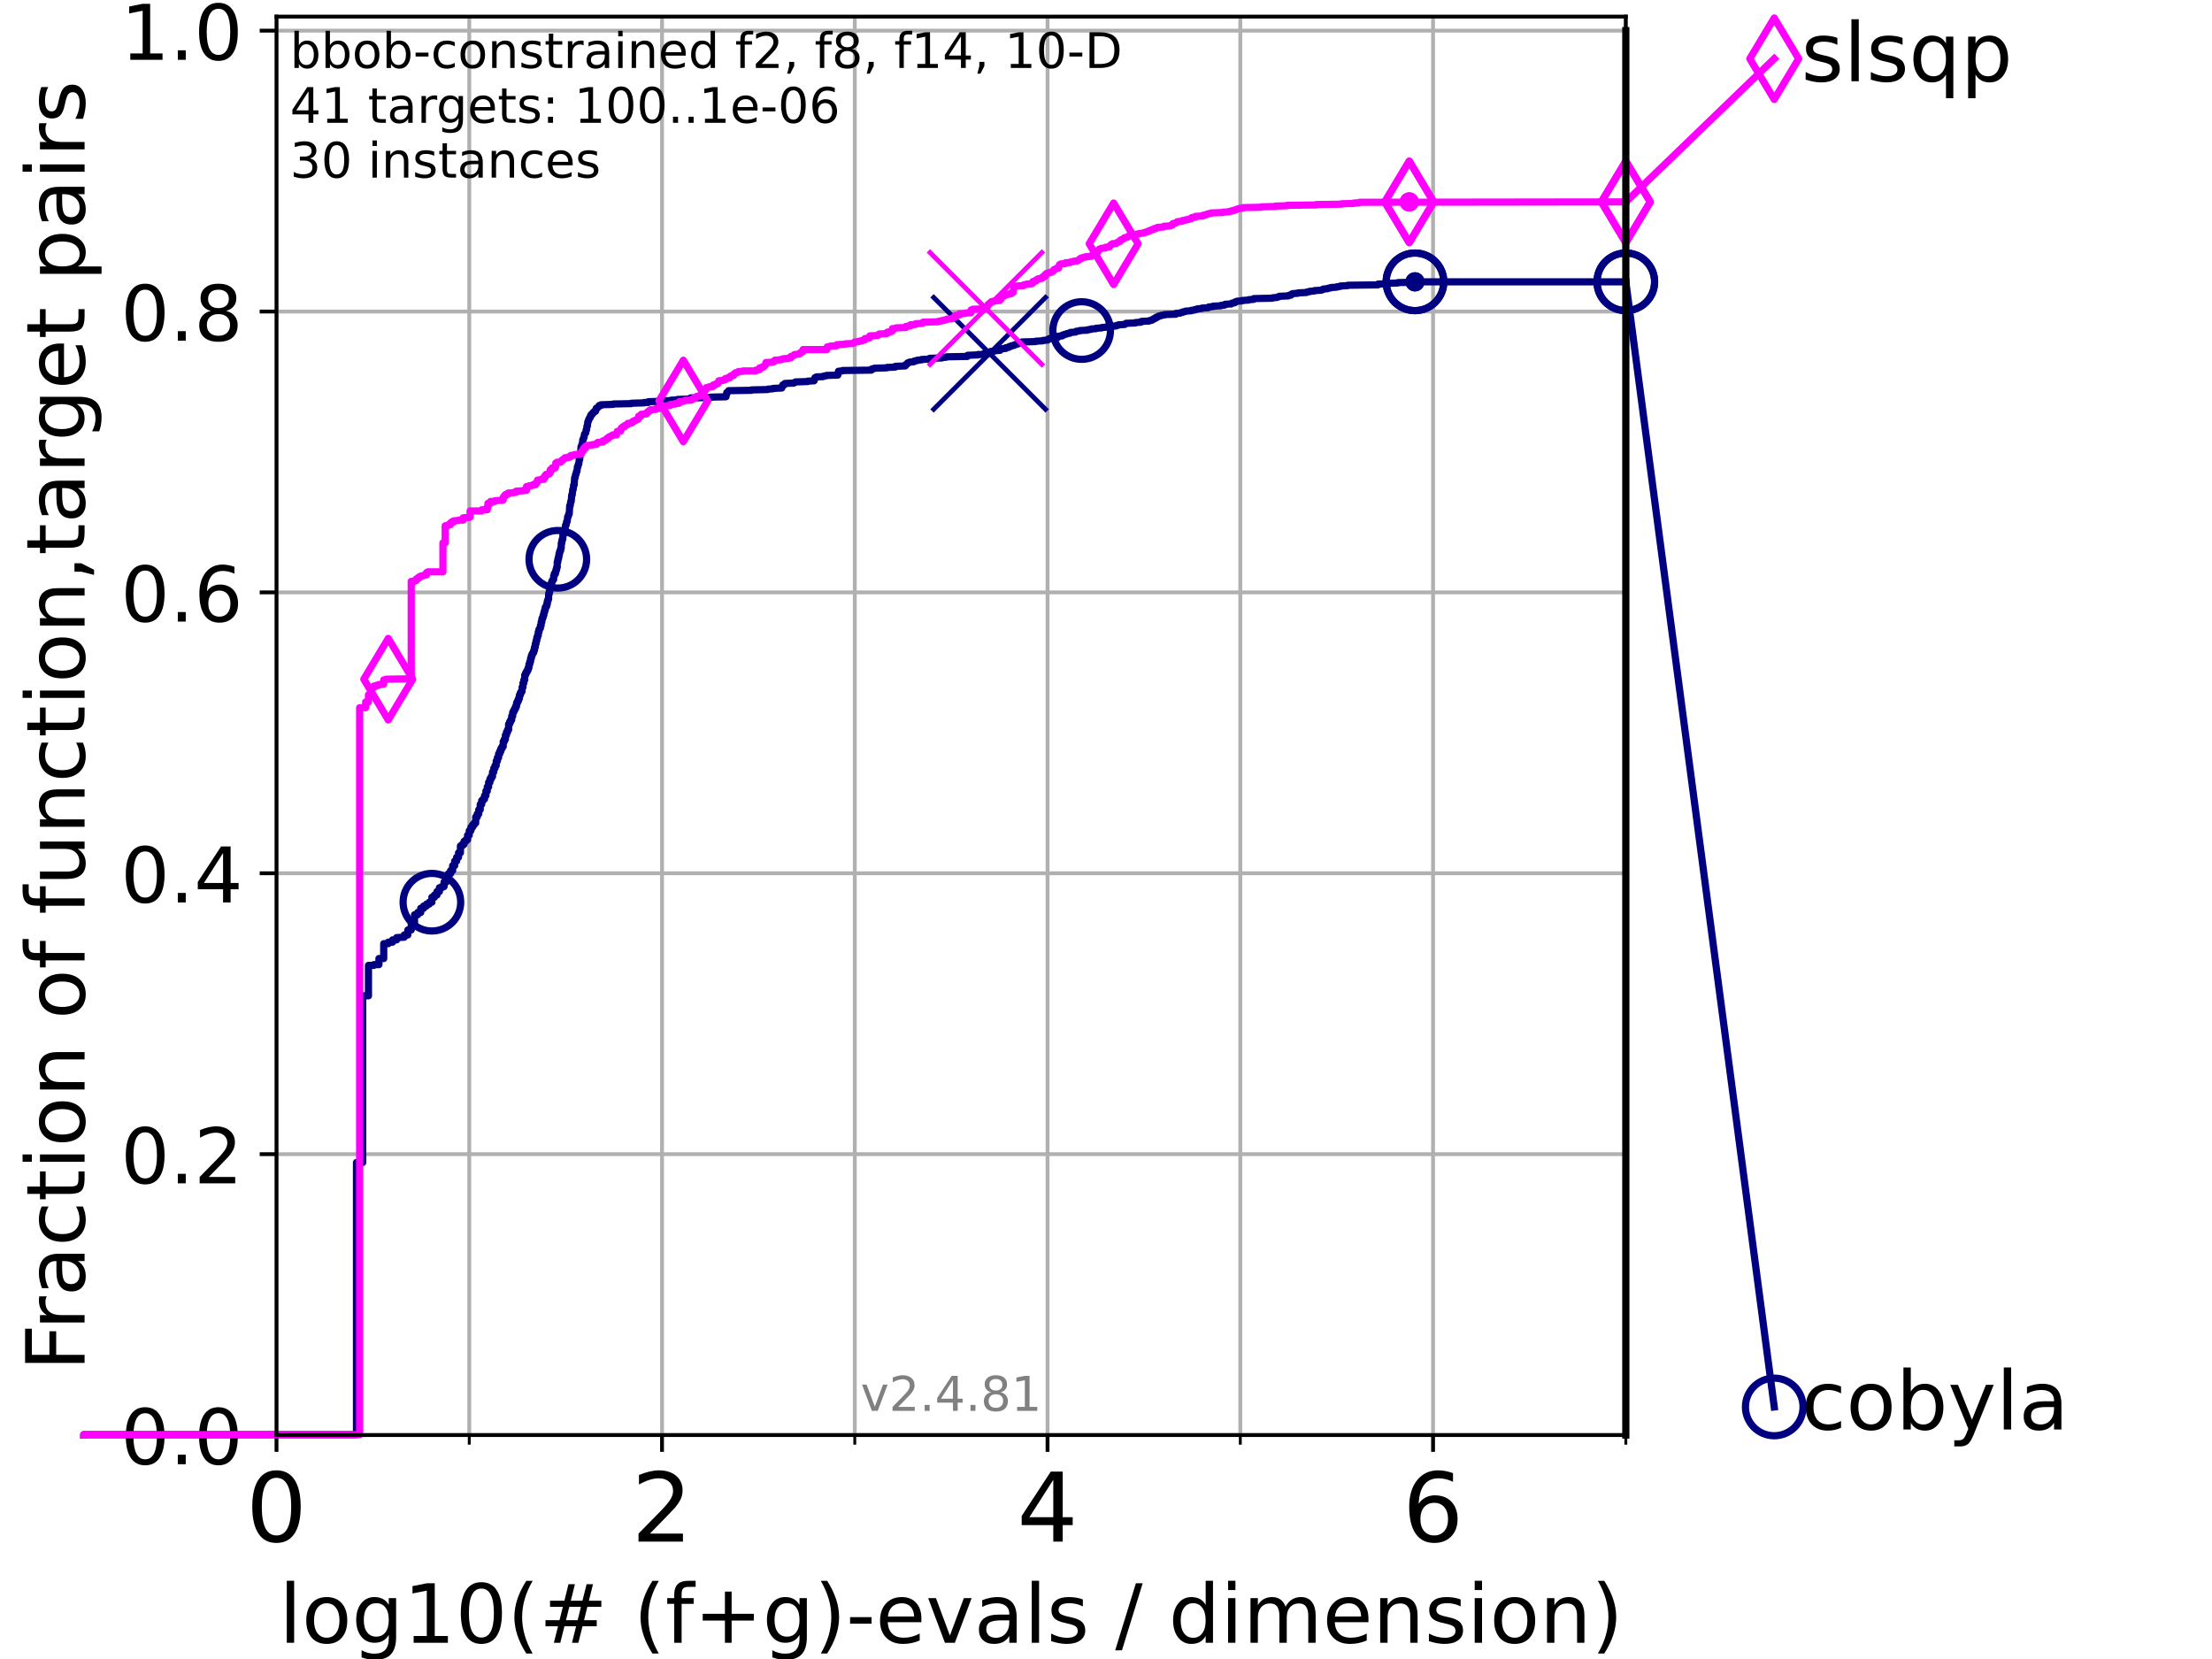 <?xml version="1.0" encoding="utf-8" standalone="no"?>
<!DOCTYPE svg PUBLIC "-//W3C//DTD SVG 1.1//EN"
  "http://www.w3.org/Graphics/SVG/1.1/DTD/svg11.dtd">
<!-- Created with matplotlib (https://matplotlib.org/) -->
<svg height="345.6pt" version="1.1" viewBox="0 0 460.8 345.6" width="460.8pt" xmlns="http://www.w3.org/2000/svg" xmlns:xlink="http://www.w3.org/1999/xlink">
 <defs>
  <style type="text/css">*{stroke-linecap:butt;stroke-linejoin:round;}</style>
 </defs>
 <g id="figure_1">
  <g id="patch_1">
   <path d="M 0 345.6 
L 460.8 345.6 
L 460.8 0 
L 0 0 
z
" style="fill:#ffffff;"/>
  </g>
  <g id="axes_1">
   <g id="patch_2">
    <path d="M 57.6 298.944 
L 338.688 298.944 
L 338.688 3.456 
L 57.6 3.456 
z
" style="fill:#ffffff;"/>
   </g>
   <g id="matplotlib.axis_1">
    <g id="xtick_1">
     <g id="line2d_1">
      <path clip-path="url(#p93ce6bd335)" d="M 57.6 298.944 
L 57.6 3.456 
" style="fill:none;stroke:#b0b0b0;stroke-linecap:square;stroke-width:0.8;"/>
     </g>
     <g id="line2d_2">
      <defs>
       <path d="M 0 0 
L 0 3.5 
" id="md018301e6c" style="stroke:#000000;stroke-width:0.8;"/>
      </defs>
      <g>
       <use style="stroke:#000000;stroke-width:0.8;" x="57.6" xlink:href="#md018301e6c" y="298.944"/>
      </g>
     </g>
     <g id="text_1">
      <!-- 0 -->
      <g transform="translate(51.237 321.141)scale(0.2 -0.2)">
       <defs>
        <path d="M 31.781 66.406 
Q 24.172 66.406 20.328 58.906 
Q 16.5 51.422 16.5 36.375 
Q 16.5 21.391 20.328 13.891 
Q 24.172 6.391 31.781 6.391 
Q 39.453 6.391 43.281 13.891 
Q 47.125 21.391 47.125 36.375 
Q 47.125 51.422 43.281 58.906 
Q 39.453 66.406 31.781 66.406 
z
M 31.781 74.219 
Q 44.047 74.219 50.516 64.516 
Q 56.984 54.828 56.984 36.375 
Q 56.984 17.969 50.516 8.266 
Q 44.047 -1.422 31.781 -1.422 
Q 19.531 -1.422 13.062 8.266 
Q 6.594 17.969 6.594 36.375 
Q 6.594 54.828 13.062 64.516 
Q 19.531 74.219 31.781 74.219 
z
" id="DejaVuSans-48"/>
       </defs>
       <use xlink:href="#DejaVuSans-48"/>
      </g>
     </g>
    </g>
    <g id="xtick_2">
     <g id="line2d_3">
      <path clip-path="url(#p93ce6bd335)" d="M 137.911 298.944 
L 137.911 3.456 
" style="fill:none;stroke:#b0b0b0;stroke-linecap:square;stroke-width:0.8;"/>
     </g>
     <g id="line2d_4">
      <g>
       <use style="stroke:#000000;stroke-width:0.8;" x="137.911" xlink:href="#md018301e6c" y="298.944"/>
      </g>
     </g>
     <g id="text_2">
      <!-- 2 -->
      <g transform="translate(131.548 321.141)scale(0.2 -0.2)">
       <defs>
        <path d="M 19.188 8.297 
L 53.609 8.297 
L 53.609 0 
L 7.328 0 
L 7.328 8.297 
Q 12.938 14.109 22.625 23.891 
Q 32.328 33.688 34.812 36.531 
Q 39.547 41.844 41.422 45.531 
Q 43.312 49.219 43.312 52.781 
Q 43.312 58.594 39.234 62.25 
Q 35.156 65.922 28.609 65.922 
Q 23.969 65.922 18.812 64.312 
Q 13.672 62.703 7.812 59.422 
L 7.812 69.391 
Q 13.766 71.781 18.938 73 
Q 24.125 74.219 28.422 74.219 
Q 39.75 74.219 46.484 68.547 
Q 53.219 62.891 53.219 53.422 
Q 53.219 48.922 51.531 44.891 
Q 49.859 40.875 45.406 35.406 
Q 44.188 33.984 37.641 27.219 
Q 31.109 20.453 19.188 8.297 
z
" id="DejaVuSans-50"/>
       </defs>
       <use xlink:href="#DejaVuSans-50"/>
      </g>
     </g>
    </g>
    <g id="xtick_3">
     <g id="line2d_5">
      <path clip-path="url(#p93ce6bd335)" d="M 218.222 298.944 
L 218.222 3.456 
" style="fill:none;stroke:#b0b0b0;stroke-linecap:square;stroke-width:0.8;"/>
     </g>
     <g id="line2d_6">
      <g>
       <use style="stroke:#000000;stroke-width:0.8;" x="218.222" xlink:href="#md018301e6c" y="298.944"/>
      </g>
     </g>
     <g id="text_3">
      <!-- 4 -->
      <g transform="translate(211.859 321.141)scale(0.2 -0.2)">
       <defs>
        <path d="M 37.797 64.312 
L 12.891 25.391 
L 37.797 25.391 
z
M 35.203 72.906 
L 47.609 72.906 
L 47.609 25.391 
L 58.016 25.391 
L 58.016 17.188 
L 47.609 17.188 
L 47.609 0 
L 37.797 0 
L 37.797 17.188 
L 4.891 17.188 
L 4.891 26.703 
z
" id="DejaVuSans-52"/>
       </defs>
       <use xlink:href="#DejaVuSans-52"/>
      </g>
     </g>
    </g>
    <g id="xtick_4">
     <g id="line2d_7">
      <path clip-path="url(#p93ce6bd335)" d="M 298.533 298.944 
L 298.533 3.456 
" style="fill:none;stroke:#b0b0b0;stroke-linecap:square;stroke-width:0.8;"/>
     </g>
     <g id="line2d_8">
      <g>
       <use style="stroke:#000000;stroke-width:0.8;" x="298.533" xlink:href="#md018301e6c" y="298.944"/>
      </g>
     </g>
     <g id="text_4">
      <!-- 6 -->
      <g transform="translate(292.17 321.141)scale(0.2 -0.2)">
       <defs>
        <path d="M 33.016 40.375 
Q 26.375 40.375 22.484 35.828 
Q 18.609 31.297 18.609 23.391 
Q 18.609 15.531 22.484 10.953 
Q 26.375 6.391 33.016 6.391 
Q 39.656 6.391 43.531 10.953 
Q 47.406 15.531 47.406 23.391 
Q 47.406 31.297 43.531 35.828 
Q 39.656 40.375 33.016 40.375 
z
M 52.594 71.297 
L 52.594 62.312 
Q 48.875 64.062 45.094 64.984 
Q 41.312 65.922 37.594 65.922 
Q 27.828 65.922 22.672 59.328 
Q 17.531 52.734 16.797 39.406 
Q 19.672 43.656 24.016 45.922 
Q 28.375 48.188 33.594 48.188 
Q 44.578 48.188 50.953 41.516 
Q 57.328 34.859 57.328 23.391 
Q 57.328 12.156 50.688 5.359 
Q 44.047 -1.422 33.016 -1.422 
Q 20.359 -1.422 13.672 8.266 
Q 6.984 17.969 6.984 36.375 
Q 6.984 53.656 15.188 63.938 
Q 23.391 74.219 37.203 74.219 
Q 40.922 74.219 44.703 73.484 
Q 48.484 72.75 52.594 71.297 
z
" id="DejaVuSans-54"/>
       </defs>
       <use xlink:href="#DejaVuSans-54"/>
      </g>
     </g>
    </g>
    <g id="xtick_5">
     <g id="line2d_9">
      <path clip-path="url(#p93ce6bd335)" d="M 97.755 298.944 
L 97.755 3.456 
" style="fill:none;stroke:#b0b0b0;stroke-linecap:square;stroke-width:0.8;"/>
     </g>
     <g id="line2d_10">
      <defs>
       <path d="M 0 0 
L 0 2 
" id="mbddefe499a" style="stroke:#000000;stroke-width:0.6;"/>
      </defs>
      <g>
       <use style="stroke:#000000;stroke-width:0.6;" x="97.755" xlink:href="#mbddefe499a" y="298.944"/>
      </g>
     </g>
    </g>
    <g id="xtick_6">
     <g id="line2d_11">
      <path clip-path="url(#p93ce6bd335)" d="M 178.066 298.944 
L 178.066 3.456 
" style="fill:none;stroke:#b0b0b0;stroke-linecap:square;stroke-width:0.8;"/>
     </g>
     <g id="line2d_12">
      <g>
       <use style="stroke:#000000;stroke-width:0.6;" x="178.066" xlink:href="#mbddefe499a" y="298.944"/>
      </g>
     </g>
    </g>
    <g id="xtick_7">
     <g id="line2d_13">
      <path clip-path="url(#p93ce6bd335)" d="M 258.377 298.944 
L 258.377 3.456 
" style="fill:none;stroke:#b0b0b0;stroke-linecap:square;stroke-width:0.8;"/>
     </g>
     <g id="line2d_14">
      <g>
       <use style="stroke:#000000;stroke-width:0.6;" x="258.377" xlink:href="#mbddefe499a" y="298.944"/>
      </g>
     </g>
    </g>
    <g id="xtick_8">
     <g id="line2d_15">
      <path clip-path="url(#p93ce6bd335)" d="M 338.688 298.944 
L 338.688 3.456 
" style="fill:none;stroke:#b0b0b0;stroke-linecap:square;stroke-width:0.8;"/>
     </g>
     <g id="line2d_16">
      <g>
       <use style="stroke:#000000;stroke-width:0.6;" x="338.688" xlink:href="#mbddefe499a" y="298.944"/>
      </g>
     </g>
    </g>
    <g id="text_5">
     <!-- log10(# (f+g)-evals / dimension) -->
     <g transform="translate(58.145 342.218)scale(0.17 -0.17)">
      <defs>
       <path d="M 9.422 75.984 
L 18.406 75.984 
L 18.406 0 
L 9.422 0 
z
" id="DejaVuSans-108"/>
       <path d="M 30.609 48.391 
Q 23.391 48.391 19.188 42.75 
Q 14.984 37.109 14.984 27.297 
Q 14.984 17.484 19.156 11.844 
Q 23.344 6.203 30.609 6.203 
Q 37.797 6.203 41.984 11.859 
Q 46.188 17.531 46.188 27.297 
Q 46.188 37.016 41.984 42.703 
Q 37.797 48.391 30.609 48.391 
z
M 30.609 56 
Q 42.328 56 49.016 48.375 
Q 55.719 40.766 55.719 27.297 
Q 55.719 13.875 49.016 6.219 
Q 42.328 -1.422 30.609 -1.422 
Q 18.844 -1.422 12.172 6.219 
Q 5.516 13.875 5.516 27.297 
Q 5.516 40.766 12.172 48.375 
Q 18.844 56 30.609 56 
z
" id="DejaVuSans-111"/>
       <path d="M 45.406 27.984 
Q 45.406 37.75 41.375 43.109 
Q 37.359 48.484 30.078 48.484 
Q 22.859 48.484 18.828 43.109 
Q 14.797 37.75 14.797 27.984 
Q 14.797 18.266 18.828 12.891 
Q 22.859 7.516 30.078 7.516 
Q 37.359 7.516 41.375 12.891 
Q 45.406 18.266 45.406 27.984 
z
M 54.391 6.781 
Q 54.391 -7.172 48.188 -13.984 
Q 42 -20.797 29.203 -20.797 
Q 24.469 -20.797 20.266 -20.094 
Q 16.062 -19.391 12.109 -17.922 
L 12.109 -9.188 
Q 16.062 -11.328 19.922 -12.344 
Q 23.781 -13.375 27.781 -13.375 
Q 36.625 -13.375 41.016 -8.766 
Q 45.406 -4.156 45.406 5.172 
L 45.406 9.625 
Q 42.625 4.781 38.281 2.391 
Q 33.938 0 27.875 0 
Q 17.828 0 11.672 7.656 
Q 5.516 15.328 5.516 27.984 
Q 5.516 40.672 11.672 48.328 
Q 17.828 56 27.875 56 
Q 33.938 56 38.281 53.609 
Q 42.625 51.219 45.406 46.391 
L 45.406 54.688 
L 54.391 54.688 
z
" id="DejaVuSans-103"/>
       <path d="M 12.406 8.297 
L 28.516 8.297 
L 28.516 63.922 
L 10.984 60.406 
L 10.984 69.391 
L 28.422 72.906 
L 38.281 72.906 
L 38.281 8.297 
L 54.391 8.297 
L 54.391 0 
L 12.406 0 
z
" id="DejaVuSans-49"/>
       <path d="M 31 75.875 
Q 24.469 64.656 21.281 53.656 
Q 18.109 42.672 18.109 31.391 
Q 18.109 20.125 21.312 9.062 
Q 24.516 -2 31 -13.188 
L 23.188 -13.188 
Q 15.875 -1.703 12.234 9.375 
Q 8.594 20.453 8.594 31.391 
Q 8.594 42.281 12.203 53.312 
Q 15.828 64.359 23.188 75.875 
z
" id="DejaVuSans-40"/>
       <path d="M 51.125 44 
L 36.922 44 
L 32.812 27.688 
L 47.125 27.688 
z
M 43.797 71.781 
L 38.719 51.516 
L 52.984 51.516 
L 58.109 71.781 
L 65.922 71.781 
L 60.891 51.516 
L 76.125 51.516 
L 76.125 44 
L 58.984 44 
L 54.984 27.688 
L 70.516 27.688 
L 70.516 20.219 
L 53.078 20.219 
L 48 0 
L 40.188 0 
L 45.219 20.219 
L 30.906 20.219 
L 25.875 0 
L 18.016 0 
L 23.094 20.219 
L 7.719 20.219 
L 7.719 27.688 
L 24.906 27.688 
L 29 44 
L 13.281 44 
L 13.281 51.516 
L 30.906 51.516 
L 35.891 71.781 
z
" id="DejaVuSans-35"/>
       <path id="DejaVuSans-32"/>
       <path d="M 37.109 75.984 
L 37.109 68.5 
L 28.516 68.5 
Q 23.688 68.5 21.797 66.547 
Q 19.922 64.594 19.922 59.516 
L 19.922 54.688 
L 34.719 54.688 
L 34.719 47.703 
L 19.922 47.703 
L 19.922 0 
L 10.891 0 
L 10.891 47.703 
L 2.297 47.703 
L 2.297 54.688 
L 10.891 54.688 
L 10.891 58.5 
Q 10.891 67.625 15.141 71.797 
Q 19.391 75.984 28.609 75.984 
z
" id="DejaVuSans-102"/>
       <path d="M 46 62.703 
L 46 35.5 
L 73.188 35.5 
L 73.188 27.203 
L 46 27.203 
L 46 0 
L 37.797 0 
L 37.797 27.203 
L 10.594 27.203 
L 10.594 35.5 
L 37.797 35.5 
L 37.797 62.703 
z
" id="DejaVuSans-43"/>
       <path d="M 8.016 75.875 
L 15.828 75.875 
Q 23.141 64.359 26.781 53.312 
Q 30.422 42.281 30.422 31.391 
Q 30.422 20.453 26.781 9.375 
Q 23.141 -1.703 15.828 -13.188 
L 8.016 -13.188 
Q 14.5 -2 17.703 9.062 
Q 20.906 20.125 20.906 31.391 
Q 20.906 42.672 17.703 53.656 
Q 14.5 64.656 8.016 75.875 
z
" id="DejaVuSans-41"/>
       <path d="M 4.891 31.391 
L 31.203 31.391 
L 31.203 23.391 
L 4.891 23.391 
z
" id="DejaVuSans-45"/>
       <path d="M 56.203 29.594 
L 56.203 25.203 
L 14.891 25.203 
Q 15.484 15.922 20.484 11.062 
Q 25.484 6.203 34.422 6.203 
Q 39.594 6.203 44.453 7.469 
Q 49.312 8.734 54.109 11.281 
L 54.109 2.781 
Q 49.266 0.734 44.188 -0.344 
Q 39.109 -1.422 33.891 -1.422 
Q 20.797 -1.422 13.156 6.188 
Q 5.516 13.812 5.516 26.812 
Q 5.516 40.234 12.766 48.109 
Q 20.016 56 32.328 56 
Q 43.359 56 49.781 48.891 
Q 56.203 41.797 56.203 29.594 
z
M 47.219 32.234 
Q 47.125 39.594 43.094 43.984 
Q 39.062 48.391 32.422 48.391 
Q 24.906 48.391 20.391 44.141 
Q 15.875 39.891 15.188 32.172 
z
" id="DejaVuSans-101"/>
       <path d="M 2.984 54.688 
L 12.5 54.688 
L 29.594 8.797 
L 46.688 54.688 
L 56.203 54.688 
L 35.688 0 
L 23.484 0 
z
" id="DejaVuSans-118"/>
       <path d="M 34.281 27.484 
Q 23.391 27.484 19.188 25 
Q 14.984 22.516 14.984 16.5 
Q 14.984 11.719 18.141 8.906 
Q 21.297 6.109 26.703 6.109 
Q 34.188 6.109 38.703 11.406 
Q 43.219 16.703 43.219 25.484 
L 43.219 27.484 
z
M 52.203 31.203 
L 52.203 0 
L 43.219 0 
L 43.219 8.297 
Q 40.141 3.328 35.547 0.953 
Q 30.953 -1.422 24.312 -1.422 
Q 15.922 -1.422 10.953 3.297 
Q 6 8.016 6 15.922 
Q 6 25.141 12.172 29.828 
Q 18.359 34.516 30.609 34.516 
L 43.219 34.516 
L 43.219 35.406 
Q 43.219 41.609 39.141 45 
Q 35.062 48.391 27.688 48.391 
Q 23 48.391 18.547 47.266 
Q 14.109 46.141 10.016 43.891 
L 10.016 52.203 
Q 14.938 54.109 19.578 55.047 
Q 24.219 56 28.609 56 
Q 40.484 56 46.344 49.844 
Q 52.203 43.703 52.203 31.203 
z
" id="DejaVuSans-97"/>
       <path d="M 44.281 53.078 
L 44.281 44.578 
Q 40.484 46.531 36.375 47.5 
Q 32.281 48.484 27.875 48.484 
Q 21.188 48.484 17.844 46.438 
Q 14.5 44.391 14.5 40.281 
Q 14.5 37.156 16.891 35.375 
Q 19.281 33.594 26.516 31.984 
L 29.594 31.297 
Q 39.156 29.25 43.188 25.516 
Q 47.219 21.781 47.219 15.094 
Q 47.219 7.469 41.188 3.016 
Q 35.156 -1.422 24.609 -1.422 
Q 20.219 -1.422 15.453 -0.562 
Q 10.688 0.297 5.422 2 
L 5.422 11.281 
Q 10.406 8.688 15.234 7.391 
Q 20.062 6.109 24.812 6.109 
Q 31.156 6.109 34.562 8.281 
Q 37.984 10.453 37.984 14.406 
Q 37.984 18.062 35.516 20.016 
Q 33.062 21.969 24.703 23.781 
L 21.578 24.516 
Q 13.234 26.266 9.516 29.906 
Q 5.812 33.547 5.812 39.891 
Q 5.812 47.609 11.281 51.797 
Q 16.75 56 26.812 56 
Q 31.781 56 36.172 55.266 
Q 40.578 54.547 44.281 53.078 
z
" id="DejaVuSans-115"/>
       <path d="M 25.391 72.906 
L 33.688 72.906 
L 8.297 -9.281 
L 0 -9.281 
z
" id="DejaVuSans-47"/>
       <path d="M 45.406 46.391 
L 45.406 75.984 
L 54.391 75.984 
L 54.391 0 
L 45.406 0 
L 45.406 8.203 
Q 42.578 3.328 38.25 0.953 
Q 33.938 -1.422 27.875 -1.422 
Q 17.969 -1.422 11.734 6.484 
Q 5.516 14.406 5.516 27.297 
Q 5.516 40.188 11.734 48.094 
Q 17.969 56 27.875 56 
Q 33.938 56 38.25 53.625 
Q 42.578 51.266 45.406 46.391 
z
M 14.797 27.297 
Q 14.797 17.391 18.875 11.75 
Q 22.953 6.109 30.078 6.109 
Q 37.203 6.109 41.297 11.75 
Q 45.406 17.391 45.406 27.297 
Q 45.406 37.203 41.297 42.844 
Q 37.203 48.484 30.078 48.484 
Q 22.953 48.484 18.875 42.844 
Q 14.797 37.203 14.797 27.297 
z
" id="DejaVuSans-100"/>
       <path d="M 9.422 54.688 
L 18.406 54.688 
L 18.406 0 
L 9.422 0 
z
M 9.422 75.984 
L 18.406 75.984 
L 18.406 64.594 
L 9.422 64.594 
z
" id="DejaVuSans-105"/>
       <path d="M 52 44.188 
Q 55.375 50.25 60.062 53.125 
Q 64.75 56 71.094 56 
Q 79.641 56 84.281 50.016 
Q 88.922 44.047 88.922 33.016 
L 88.922 0 
L 79.891 0 
L 79.891 32.719 
Q 79.891 40.578 77.094 44.375 
Q 74.312 48.188 68.609 48.188 
Q 61.625 48.188 57.562 43.547 
Q 53.516 38.922 53.516 30.906 
L 53.516 0 
L 44.484 0 
L 44.484 32.719 
Q 44.484 40.625 41.703 44.406 
Q 38.922 48.188 33.109 48.188 
Q 26.219 48.188 22.156 43.531 
Q 18.109 38.875 18.109 30.906 
L 18.109 0 
L 9.078 0 
L 9.078 54.688 
L 18.109 54.688 
L 18.109 46.188 
Q 21.188 51.219 25.484 53.609 
Q 29.781 56 35.688 56 
Q 41.656 56 45.828 52.969 
Q 50 49.953 52 44.188 
z
" id="DejaVuSans-109"/>
       <path d="M 54.891 33.016 
L 54.891 0 
L 45.906 0 
L 45.906 32.719 
Q 45.906 40.484 42.875 44.328 
Q 39.844 48.188 33.797 48.188 
Q 26.516 48.188 22.312 43.547 
Q 18.109 38.922 18.109 30.906 
L 18.109 0 
L 9.078 0 
L 9.078 54.688 
L 18.109 54.688 
L 18.109 46.188 
Q 21.344 51.125 25.703 53.562 
Q 30.078 56 35.797 56 
Q 45.219 56 50.047 50.172 
Q 54.891 44.344 54.891 33.016 
z
" id="DejaVuSans-110"/>
      </defs>
      <use xlink:href="#DejaVuSans-108"/>
      <use x="27.783" xlink:href="#DejaVuSans-111"/>
      <use x="88.965" xlink:href="#DejaVuSans-103"/>
      <use x="152.441" xlink:href="#DejaVuSans-49"/>
      <use x="216.064" xlink:href="#DejaVuSans-48"/>
      <use x="279.688" xlink:href="#DejaVuSans-40"/>
      <use x="318.701" xlink:href="#DejaVuSans-35"/>
      <use x="402.49" xlink:href="#DejaVuSans-32"/>
      <use x="434.277" xlink:href="#DejaVuSans-40"/>
      <use x="473.291" xlink:href="#DejaVuSans-102"/>
      <use x="508.496" xlink:href="#DejaVuSans-43"/>
      <use x="592.285" xlink:href="#DejaVuSans-103"/>
      <use x="655.762" xlink:href="#DejaVuSans-41"/>
      <use x="694.775" xlink:href="#DejaVuSans-45"/>
      <use x="730.859" xlink:href="#DejaVuSans-101"/>
      <use x="792.383" xlink:href="#DejaVuSans-118"/>
      <use x="851.562" xlink:href="#DejaVuSans-97"/>
      <use x="912.842" xlink:href="#DejaVuSans-108"/>
      <use x="940.625" xlink:href="#DejaVuSans-115"/>
      <use x="992.725" xlink:href="#DejaVuSans-32"/>
      <use x="1024.512" xlink:href="#DejaVuSans-47"/>
      <use x="1058.203" xlink:href="#DejaVuSans-32"/>
      <use x="1089.99" xlink:href="#DejaVuSans-100"/>
      <use x="1153.467" xlink:href="#DejaVuSans-105"/>
      <use x="1181.25" xlink:href="#DejaVuSans-109"/>
      <use x="1278.662" xlink:href="#DejaVuSans-101"/>
      <use x="1340.186" xlink:href="#DejaVuSans-110"/>
      <use x="1403.564" xlink:href="#DejaVuSans-115"/>
      <use x="1455.664" xlink:href="#DejaVuSans-105"/>
      <use x="1483.447" xlink:href="#DejaVuSans-111"/>
      <use x="1544.629" xlink:href="#DejaVuSans-110"/>
      <use x="1608.008" xlink:href="#DejaVuSans-41"/>
     </g>
    </g>
   </g>
   <g id="matplotlib.axis_2">
    <g id="ytick_1">
     <g id="line2d_17">
      <path clip-path="url(#p93ce6bd335)" d="M 57.6 298.944 
L 338.688 298.944 
" style="fill:none;stroke:#b0b0b0;stroke-linecap:square;stroke-width:0.8;"/>
     </g>
     <g id="line2d_18">
      <defs>
       <path d="M 0 0 
L -3.5 0 
" id="m295a30baa9" style="stroke:#000000;stroke-width:0.8;"/>
      </defs>
      <g>
       <use style="stroke:#000000;stroke-width:0.8;" x="57.6" xlink:href="#m295a30baa9" y="298.944"/>
      </g>
     </g>
     <g id="text_6">
      <!-- 0.0 -->
      <g transform="translate(25.155 305.023)scale(0.16 -0.16)">
       <defs>
        <path d="M 10.688 12.406 
L 21 12.406 
L 21 0 
L 10.688 0 
z
" id="DejaVuSans-46"/>
       </defs>
       <use xlink:href="#DejaVuSans-48"/>
       <use x="63.623" xlink:href="#DejaVuSans-46"/>
       <use x="95.41" xlink:href="#DejaVuSans-48"/>
      </g>
     </g>
    </g>
    <g id="ytick_2">
     <g id="line2d_19">
      <path clip-path="url(#p93ce6bd335)" d="M 57.6 240.432 
L 338.688 240.432 
" style="fill:none;stroke:#b0b0b0;stroke-linecap:square;stroke-width:0.8;"/>
     </g>
     <g id="line2d_20">
      <g>
       <use style="stroke:#000000;stroke-width:0.8;" x="57.6" xlink:href="#m295a30baa9" y="240.432"/>
      </g>
     </g>
     <g id="text_7">
      <!-- 0.2 -->
      <g transform="translate(25.155 246.51)scale(0.16 -0.16)">
       <use xlink:href="#DejaVuSans-48"/>
       <use x="63.623" xlink:href="#DejaVuSans-46"/>
       <use x="95.41" xlink:href="#DejaVuSans-50"/>
      </g>
     </g>
    </g>
    <g id="ytick_3">
     <g id="line2d_21">
      <path clip-path="url(#p93ce6bd335)" d="M 57.6 181.919 
L 338.688 181.919 
" style="fill:none;stroke:#b0b0b0;stroke-linecap:square;stroke-width:0.8;"/>
     </g>
     <g id="line2d_22">
      <g>
       <use style="stroke:#000000;stroke-width:0.8;" x="57.6" xlink:href="#m295a30baa9" y="181.919"/>
      </g>
     </g>
     <g id="text_8">
      <!-- 0.4 -->
      <g transform="translate(25.155 187.998)scale(0.16 -0.16)">
       <use xlink:href="#DejaVuSans-48"/>
       <use x="63.623" xlink:href="#DejaVuSans-46"/>
       <use x="95.41" xlink:href="#DejaVuSans-52"/>
      </g>
     </g>
    </g>
    <g id="ytick_4">
     <g id="line2d_23">
      <path clip-path="url(#p93ce6bd335)" d="M 57.6 123.407 
L 338.688 123.407 
" style="fill:none;stroke:#b0b0b0;stroke-linecap:square;stroke-width:0.8;"/>
     </g>
     <g id="line2d_24">
      <g>
       <use style="stroke:#000000;stroke-width:0.8;" x="57.6" xlink:href="#m295a30baa9" y="123.407"/>
      </g>
     </g>
     <g id="text_9">
      <!-- 0.6 -->
      <g transform="translate(25.155 129.485)scale(0.16 -0.16)">
       <use xlink:href="#DejaVuSans-48"/>
       <use x="63.623" xlink:href="#DejaVuSans-46"/>
       <use x="95.41" xlink:href="#DejaVuSans-54"/>
      </g>
     </g>
    </g>
    <g id="ytick_5">
     <g id="line2d_25">
      <path clip-path="url(#p93ce6bd335)" d="M 57.6 64.894 
L 338.688 64.894 
" style="fill:none;stroke:#b0b0b0;stroke-linecap:square;stroke-width:0.8;"/>
     </g>
     <g id="line2d_26">
      <g>
       <use style="stroke:#000000;stroke-width:0.8;" x="57.6" xlink:href="#m295a30baa9" y="64.894"/>
      </g>
     </g>
     <g id="text_10">
      <!-- 0.8 -->
      <g transform="translate(25.155 70.973)scale(0.16 -0.16)">
       <defs>
        <path d="M 31.781 34.625 
Q 24.75 34.625 20.719 30.859 
Q 16.703 27.094 16.703 20.516 
Q 16.703 13.922 20.719 10.156 
Q 24.75 6.391 31.781 6.391 
Q 38.812 6.391 42.859 10.172 
Q 46.922 13.969 46.922 20.516 
Q 46.922 27.094 42.891 30.859 
Q 38.875 34.625 31.781 34.625 
z
M 21.922 38.812 
Q 15.578 40.375 12.031 44.719 
Q 8.5 49.078 8.5 55.328 
Q 8.5 64.062 14.719 69.141 
Q 20.953 74.219 31.781 74.219 
Q 42.672 74.219 48.875 69.141 
Q 55.078 64.062 55.078 55.328 
Q 55.078 49.078 51.531 44.719 
Q 48 40.375 41.703 38.812 
Q 48.828 37.156 52.797 32.312 
Q 56.781 27.484 56.781 20.516 
Q 56.781 9.906 50.312 4.234 
Q 43.844 -1.422 31.781 -1.422 
Q 19.734 -1.422 13.25 4.234 
Q 6.781 9.906 6.781 20.516 
Q 6.781 27.484 10.781 32.312 
Q 14.797 37.156 21.922 38.812 
z
M 18.312 54.391 
Q 18.312 48.734 21.844 45.562 
Q 25.391 42.391 31.781 42.391 
Q 38.141 42.391 41.719 45.562 
Q 45.312 48.734 45.312 54.391 
Q 45.312 60.062 41.719 63.234 
Q 38.141 66.406 31.781 66.406 
Q 25.391 66.406 21.844 63.234 
Q 18.312 60.062 18.312 54.391 
z
" id="DejaVuSans-56"/>
       </defs>
       <use xlink:href="#DejaVuSans-48"/>
       <use x="63.623" xlink:href="#DejaVuSans-46"/>
       <use x="95.41" xlink:href="#DejaVuSans-56"/>
      </g>
     </g>
    </g>
    <g id="ytick_6">
     <g id="line2d_27">
      <path clip-path="url(#p93ce6bd335)" d="M 57.6 6.382 
L 338.688 6.382 
" style="fill:none;stroke:#b0b0b0;stroke-linecap:square;stroke-width:0.8;"/>
     </g>
     <g id="line2d_28">
      <g>
       <use style="stroke:#000000;stroke-width:0.8;" x="57.6" xlink:href="#m295a30baa9" y="6.382"/>
      </g>
     </g>
     <g id="text_11">
      <!-- 1.0 -->
      <g transform="translate(25.155 12.46)scale(0.16 -0.16)">
       <use xlink:href="#DejaVuSans-49"/>
       <use x="63.623" xlink:href="#DejaVuSans-46"/>
       <use x="95.41" xlink:href="#DejaVuSans-48"/>
      </g>
     </g>
    </g>
    <g id="text_12">
     <!-- Fraction of function,target pairs -->
     <g transform="translate(17.62 285.585)rotate(-90)scale(0.17 -0.17)">
      <defs>
       <path d="M 9.812 72.906 
L 51.703 72.906 
L 51.703 64.594 
L 19.672 64.594 
L 19.672 43.109 
L 48.578 43.109 
L 48.578 34.812 
L 19.672 34.812 
L 19.672 0 
L 9.812 0 
z
" id="DejaVuSans-70"/>
       <path d="M 41.109 46.297 
Q 39.594 47.172 37.812 47.578 
Q 36.031 48 33.891 48 
Q 26.266 48 22.188 43.047 
Q 18.109 38.094 18.109 28.812 
L 18.109 0 
L 9.078 0 
L 9.078 54.688 
L 18.109 54.688 
L 18.109 46.188 
Q 20.953 51.172 25.484 53.578 
Q 30.031 56 36.531 56 
Q 37.453 56 38.578 55.875 
Q 39.703 55.766 41.062 55.516 
z
" id="DejaVuSans-114"/>
       <path d="M 48.781 52.594 
L 48.781 44.188 
Q 44.969 46.297 41.141 47.344 
Q 37.312 48.391 33.406 48.391 
Q 24.656 48.391 19.812 42.844 
Q 14.984 37.312 14.984 27.297 
Q 14.984 17.281 19.812 11.734 
Q 24.656 6.203 33.406 6.203 
Q 37.312 6.203 41.141 7.25 
Q 44.969 8.297 48.781 10.406 
L 48.781 2.094 
Q 45.016 0.344 40.984 -0.531 
Q 36.969 -1.422 32.422 -1.422 
Q 20.062 -1.422 12.781 6.344 
Q 5.516 14.109 5.516 27.297 
Q 5.516 40.672 12.859 48.328 
Q 20.219 56 33.016 56 
Q 37.156 56 41.109 55.141 
Q 45.062 54.297 48.781 52.594 
z
" id="DejaVuSans-99"/>
       <path d="M 18.312 70.219 
L 18.312 54.688 
L 36.812 54.688 
L 36.812 47.703 
L 18.312 47.703 
L 18.312 18.016 
Q 18.312 11.328 20.141 9.422 
Q 21.969 7.516 27.594 7.516 
L 36.812 7.516 
L 36.812 0 
L 27.594 0 
Q 17.188 0 13.234 3.875 
Q 9.281 7.766 9.281 18.016 
L 9.281 47.703 
L 2.688 47.703 
L 2.688 54.688 
L 9.281 54.688 
L 9.281 70.219 
z
" id="DejaVuSans-116"/>
       <path d="M 8.5 21.578 
L 8.5 54.688 
L 17.484 54.688 
L 17.484 21.922 
Q 17.484 14.156 20.5 10.266 
Q 23.531 6.391 29.594 6.391 
Q 36.859 6.391 41.078 11.031 
Q 45.312 15.672 45.312 23.688 
L 45.312 54.688 
L 54.297 54.688 
L 54.297 0 
L 45.312 0 
L 45.312 8.406 
Q 42.047 3.422 37.719 1 
Q 33.406 -1.422 27.688 -1.422 
Q 18.266 -1.422 13.375 4.438 
Q 8.5 10.297 8.5 21.578 
z
M 31.109 56 
z
" id="DejaVuSans-117"/>
       <path d="M 11.719 12.406 
L 22.016 12.406 
L 22.016 4 
L 14.016 -11.625 
L 7.719 -11.625 
L 11.719 4 
z
" id="DejaVuSans-44"/>
       <path d="M 18.109 8.203 
L 18.109 -20.797 
L 9.078 -20.797 
L 9.078 54.688 
L 18.109 54.688 
L 18.109 46.391 
Q 20.953 51.266 25.266 53.625 
Q 29.594 56 35.594 56 
Q 45.562 56 51.781 48.094 
Q 58.016 40.188 58.016 27.297 
Q 58.016 14.406 51.781 6.484 
Q 45.562 -1.422 35.594 -1.422 
Q 29.594 -1.422 25.266 0.953 
Q 20.953 3.328 18.109 8.203 
z
M 48.688 27.297 
Q 48.688 37.203 44.609 42.844 
Q 40.531 48.484 33.406 48.484 
Q 26.266 48.484 22.188 42.844 
Q 18.109 37.203 18.109 27.297 
Q 18.109 17.391 22.188 11.75 
Q 26.266 6.109 33.406 6.109 
Q 40.531 6.109 44.609 11.75 
Q 48.688 17.391 48.688 27.297 
z
" id="DejaVuSans-112"/>
      </defs>
      <use xlink:href="#DejaVuSans-70"/>
      <use x="50.27" xlink:href="#DejaVuSans-114"/>
      <use x="91.383" xlink:href="#DejaVuSans-97"/>
      <use x="152.662" xlink:href="#DejaVuSans-99"/>
      <use x="207.643" xlink:href="#DejaVuSans-116"/>
      <use x="246.852" xlink:href="#DejaVuSans-105"/>
      <use x="274.635" xlink:href="#DejaVuSans-111"/>
      <use x="335.816" xlink:href="#DejaVuSans-110"/>
      <use x="399.195" xlink:href="#DejaVuSans-32"/>
      <use x="430.982" xlink:href="#DejaVuSans-111"/>
      <use x="492.164" xlink:href="#DejaVuSans-102"/>
      <use x="527.369" xlink:href="#DejaVuSans-32"/>
      <use x="559.156" xlink:href="#DejaVuSans-102"/>
      <use x="594.361" xlink:href="#DejaVuSans-117"/>
      <use x="657.74" xlink:href="#DejaVuSans-110"/>
      <use x="721.119" xlink:href="#DejaVuSans-99"/>
      <use x="776.1" xlink:href="#DejaVuSans-116"/>
      <use x="815.309" xlink:href="#DejaVuSans-105"/>
      <use x="843.092" xlink:href="#DejaVuSans-111"/>
      <use x="904.273" xlink:href="#DejaVuSans-110"/>
      <use x="967.652" xlink:href="#DejaVuSans-44"/>
      <use x="999.439" xlink:href="#DejaVuSans-116"/>
      <use x="1038.648" xlink:href="#DejaVuSans-97"/>
      <use x="1099.928" xlink:href="#DejaVuSans-114"/>
      <use x="1139.291" xlink:href="#DejaVuSans-103"/>
      <use x="1202.768" xlink:href="#DejaVuSans-101"/>
      <use x="1264.291" xlink:href="#DejaVuSans-116"/>
      <use x="1303.5" xlink:href="#DejaVuSans-32"/>
      <use x="1335.287" xlink:href="#DejaVuSans-112"/>
      <use x="1398.764" xlink:href="#DejaVuSans-97"/>
      <use x="1460.043" xlink:href="#DejaVuSans-105"/>
      <use x="1487.826" xlink:href="#DejaVuSans-114"/>
      <use x="1528.939" xlink:href="#DejaVuSans-115"/>
     </g>
    </g>
   </g>
   <g id="line2d_29">
    <defs>
     <path d="M 0 1.5 
C 0.398 1.5 0.779 1.342 1.061 1.061 
C 1.342 0.779 1.5 0.398 1.5 0 
C 1.5 -0.398 1.342 -0.779 1.061 -1.061 
C 0.779 -1.342 0.398 -1.5 0 -1.5 
C -0.398 -1.5 -0.779 -1.342 -1.061 -1.061 
C -1.342 -0.779 -1.5 -0.398 -1.5 0 
C -1.5 0.398 -1.342 0.779 -1.061 1.061 
C -0.779 1.342 -0.398 1.5 0 1.5 
z
" id="m67d36f4c1f" style="stroke:#000080;"/>
    </defs>
    <g>
     <use style="fill:#000080;stroke:#000080;" x="294.764" xlink:href="#m67d36f4c1f" y="58.71"/>
     <use style="fill:#000080;stroke:#000080;" x="294.764" xlink:href="#m67d36f4c1f" y="58.71"/>
    </g>
   </g>
   <g id="line2d_30">
    <path d="M 17.445 298.944 
L 17.445 298.865 
L 74.263 298.865 
L 74.263 242.176 
L 75.556 242.176 
L 75.556 207.449 
L 76.759 207.449 
L 76.759 201.106 
L 77.885 201.106 
L 77.885 200.947 
L 78.942 200.947 
L 78.942 199.679 
L 79.939 199.679 
L 79.939 196.587 
L 80.881 196.587 
L 80.881 196.27 
L 81.776 196.27 
L 81.776 195.794 
L 82.627 195.794 
L 82.627 195.318 
L 84.213 195.239 
L 84.213 194.763 
L 84.956 194.763 
L 84.956 193.733 
L 85.667 193.733 
L 85.667 192.623 
L 86.351 192.623 
L 86.351 190.561 
L 87.01 190.561 
L 87.01 190.085 
L 87.644 190.085 
L 87.644 189.213 
L 88.256 189.213 
L 88.256 188.738 
L 88.847 188.738 
L 88.847 188.341 
L 89.419 188.341 
L 89.419 187.945 
L 89.973 187.945 
L 89.973 186.914 
L 90.509 186.914 
L 90.509 186.438 
L 91.03 186.438 
L 91.03 185.725 
L 91.535 185.725 
L 91.535 184.932 
L 92.027 184.932 
L 92.027 184.694 
L 92.504 184.694 
L 92.504 183.743 
L 92.969 183.743 
L 92.969 182.87 
L 93.422 182.87 
L 93.422 181.998 
L 93.864 181.998 
L 93.864 181.364 
L 94.295 181.364 
L 94.295 180.333 
L 94.715 180.333 
L 94.715 179.382 
L 95.125 179.382 
L 95.125 178.589 
L 95.526 178.589 
L 95.526 177.638 
L 95.918 177.638 
L 95.918 176.211 
L 96.301 176.211 
L 96.301 175.893 
L 96.676 175.893 
L 96.676 175.259 
L 97.044 175.259 
L 97.044 174.942 
L 97.403 174.942 
L 97.403 173.991 
L 97.755 173.991 
L 97.755 173.039 
L 98.101 173.039 
L 98.101 172.326 
L 98.439 172.326 
L 98.439 171.85 
L 98.772 171.85 
L 98.772 171.453 
L 99.098 171.453 
L 99.098 170.185 
L 99.418 170.185 
L 99.418 169.551 
L 99.732 169.551 
L 99.732 168.678 
L 100.04 168.678 
L 100.04 167.568 
L 100.344 167.568 
L 100.344 166.776 
L 100.642 166.776 
L 100.642 166.458 
L 100.935 166.458 
L 100.935 165.745 
L 101.223 165.745 
L 101.223 164.793 
L 101.507 164.793 
L 101.507 163.921 
L 101.786 163.921 
L 101.786 162.97 
L 102.06 162.97 
L 102.06 162.256 
L 102.331 162.256 
L 102.331 161.781 
L 102.597 161.781 
L 102.597 160.829 
L 102.859 160.829 
L 102.859 160.036 
L 103.118 160.036 
L 103.118 159.481 
L 103.372 159.481 
L 103.372 158.53 
L 103.623 158.53 
L 103.623 157.816 
L 103.871 157.816 
L 103.871 157.023 
L 104.115 157.023 
L 104.115 156.469 
L 104.355 156.469 
L 104.355 155.914 
L 104.592 155.914 
L 104.592 155.517 
L 104.826 155.517 
L 104.826 154.486 
L 105.057 154.486 
L 105.057 154.011 
L 105.285 154.011 
L 105.285 153.139 
L 105.51 153.139 
L 105.51 152.504 
L 105.733 152.504 
L 105.733 152.029 
L 105.952 152.029 
L 105.952 150.839 
L 106.169 150.839 
L 106.169 150.364 
L 106.383 150.364 
L 106.383 149.967 
L 106.594 149.967 
L 106.594 149.174 
L 106.803 149.174 
L 106.803 148.381 
L 107.009 148.381 
L 107.009 147.985 
L 107.213 147.985 
L 107.213 147.589 
L 107.415 147.589 
L 107.415 147.113 
L 107.614 147.113 
L 107.614 146.399 
L 107.811 146.399 
L 107.811 146.003 
L 108.006 146.003 
L 108.006 145.527 
L 108.199 145.527 
L 108.199 144.814 
L 108.389 144.814 
L 108.389 144.338 
L 108.578 144.338 
L 108.578 144.021 
L 108.764 144.021 
L 108.764 143.149 
L 108.949 143.149 
L 108.949 142.276 
L 109.132 142.276 
L 109.132 141.642 
L 109.312 141.642 
L 109.312 140.611 
L 109.491 140.611 
L 109.491 140.215 
L 109.668 140.215 
L 109.668 139.898 
L 109.843 139.898 
L 109.843 139.581 
L 110.017 139.581 
L 110.017 139.105 
L 110.189 139.105 
L 110.189 138.391 
L 110.359 138.391 
L 110.359 137.836 
L 110.527 137.836 
L 110.527 137.123 
L 110.694 137.123 
L 110.694 136.568 
L 110.86 136.568 
L 110.86 136.171 
L 111.023 136.171 
L 111.023 135.934 
L 111.186 135.934 
L 111.186 135.458 
L 111.346 135.458 
L 111.346 134.824 
L 111.506 134.824 
L 111.506 134.11 
L 111.663 134.11 
L 111.663 133.476 
L 111.82 133.476 
L 111.82 132.842 
L 111.975 132.842 
L 111.975 132.366 
L 112.128 132.366 
L 112.128 131.652 
L 112.281 131.652 
L 112.281 131.097 
L 112.432 131.097 
L 112.432 130.859 
L 112.581 130.859 
L 112.581 130.304 
L 112.73 130.304 
L 112.73 129.591 
L 112.877 129.591 
L 112.877 128.957 
L 113.023 128.957 
L 113.023 128.56 
L 113.168 128.56 
L 113.168 128.084 
L 113.311 128.084 
L 113.311 127.529 
L 113.454 127.529 
L 113.454 127.054 
L 113.595 127.054 
L 113.595 126.499 
L 113.735 126.499 
L 113.735 126.34 
L 113.874 126.34 
L 113.874 125.864 
L 114.012 125.864 
L 114.012 125.23 
L 114.148 125.23 
L 114.148 124.834 
L 114.284 124.834 
L 114.284 123.724 
L 114.419 123.724 
L 114.419 123.169 
L 114.552 123.169 
L 114.552 122.455 
L 114.685 122.455 
L 114.685 121.979 
L 114.817 121.979 
L 114.817 121.504 
L 114.947 121.504 
L 114.947 121.107 
L 115.077 121.107 
L 115.077 120.869 
L 115.206 120.869 
L 115.206 120.711 
L 115.333 120.711 
L 115.333 119.997 
L 115.46 119.997 
L 115.46 119.522 
L 115.711 119.522 
L 115.711 119.046 
L 115.835 119.046 
L 115.835 118.649 
L 115.959 118.649 
L 115.959 118.174 
L 116.081 118.174 
L 116.081 117.064 
L 116.203 117.064 
L 116.203 116.509 
L 116.323 116.509 
L 116.323 116.033 
L 116.443 116.033 
L 116.443 115.399 
L 116.562 115.399 
L 116.562 114.923 
L 116.68 114.923 
L 116.68 114.685 
L 116.798 114.685 
L 116.798 114.209 
L 116.914 114.209 
L 116.914 113.179 
L 117.03 113.179 
L 117.03 112.624 
L 117.145 112.624 
L 117.145 112.227 
L 117.26 112.227 
L 117.26 111.435 
L 117.373 111.435 
L 117.373 111.117 
L 117.486 111.117 
L 117.486 110.721 
L 117.598 110.721 
L 117.598 110.245 
L 117.71 110.245 
L 117.821 109.373 
L 117.931 109.373 
L 118.04 108.66 
L 118.149 108.66 
L 118.257 107.629 
L 118.364 107.629 
L 118.471 107.074 
L 118.577 107.074 
L 118.682 105.33 
L 118.787 105.33 
L 118.891 104.457 
L 118.994 104.457 
L 119.097 103.11 
L 119.199 103.11 
L 119.301 102 
L 119.402 102 
L 119.503 101.048 
L 119.603 101.048 
L 119.702 99.542 
L 119.801 99.542 
L 119.899 98.828 
L 119.997 98.828 
L 120.094 98.194 
L 120.191 98.194 
L 120.287 97.242 
L 120.382 97.242 
L 120.477 96.687 
L 120.572 96.687 
L 120.666 95.736 
L 120.759 95.736 
L 120.852 94.626 
L 120.945 94.626 
L 121.037 93.04 
L 121.128 93.04 
L 121.219 92.565 
L 121.31 92.565 
L 121.4 91.613 
L 121.49 91.613 
L 121.579 91.137 
L 121.668 91.137 
L 121.756 90.424 
L 121.844 90.424 
L 121.931 90.186 
L 122.018 90.186 
L 122.105 89.552 
L 122.191 89.552 
L 122.277 88.759 
L 122.362 88.759 
L 122.447 87.887 
L 122.531 87.887 
L 122.615 87.411 
L 122.699 87.411 
L 122.782 87.094 
L 122.948 87.015 
L 123.03 86.539 
L 123.274 86.46 
L 123.274 86.222 
L 123.434 86.222 
L 123.514 85.984 
L 123.751 85.905 
L 123.83 85.667 
L 124.063 85.667 
L 124.14 85.27 
L 124.216 85.27 
L 124.216 85.033 
L 124.52 84.953 
L 124.595 84.795 
L 124.744 84.715 
L 124.818 84.478 
L 125.183 84.478 
L 125.183 84.319 
L 127.737 84.24 
L 127.737 84.16 
L 131.541 84.081 
L 131.541 84.002 
L 134.193 83.923 
L 134.193 83.843 
L 135.036 83.843 
L 135.036 83.685 
L 137.451 83.605 
L 137.451 83.526 
L 139.794 83.447 
L 139.794 83.368 
L 141.148 83.288 
L 141.148 83.209 
L 143.629 83.13 
L 143.629 83.05 
L 143.878 82.971 
L 143.878 82.892 
L 148.045 82.813 
L 148.045 82.733 
L 151.236 82.654 
L 151.333 82.099 
L 151.365 82.099 
L 151.397 81.782 
L 151.621 81.703 
L 151.701 81.544 
L 151.795 81.465 
L 151.795 81.385 
L 156.533 81.306 
L 156.533 81.227 
L 159.951 81.148 
L 159.951 81.068 
L 161.04 80.989 
L 161.04 80.91 
L 162.859 80.83 
L 162.875 80.593 
L 163.016 80.513 
L 163.049 80.196 
L 163.465 80.117 
L 163.497 79.879 
L 165.386 79.8 
L 165.386 79.72 
L 165.715 79.641 
L 165.715 79.562 
L 168.26 79.483 
L 168.26 79.403 
L 169.594 79.324 
L 169.702 79.007 
L 169.724 78.928 
L 169.752 78.69 
L 170.02 78.61 
L 170.02 78.531 
L 171.479 78.452 
L 171.479 78.373 
L 172.108 78.293 
L 172.108 78.214 
L 174.533 78.135 
L 174.639 77.5 
L 174.656 77.421 
L 174.656 77.342 
L 175.501 77.263 
L 175.501 77.183 
L 181.521 77.104 
L 181.584 76.866 
L 182.109 76.787 
L 182.109 76.708 
L 184.742 76.628 
L 184.742 76.549 
L 186.499 76.47 
L 186.514 76.311 
L 188.579 76.232 
L 188.606 75.994 
L 188.895 75.915 
L 188.895 75.835 
L 189.011 75.756 
L 189.069 75.598 
L 189.447 75.518 
L 189.447 75.439 
L 190.375 75.36 
L 190.458 75.201 
L 191.061 75.122 
L 191.061 75.043 
L 192.006 74.963 
L 192.006 74.884 
L 193.638 74.805 
L 193.654 74.646 
L 196.247 74.567 
L 196.247 74.488 
L 197.166 74.408 
L 197.166 74.329 
L 201.535 74.25 
L 201.581 74.012 
L 203.72 73.933 
L 203.72 73.853 
L 204.888 73.853 
L 204.888 73.695 
L 206.214 73.615 
L 206.222 73.378 
L 206.341 73.298 
L 206.341 73.219 
L 207.184 73.14 
L 207.184 73.06 
L 208.338 72.981 
L 208.35 72.823 
L 208.507 72.743 
L 208.507 72.664 
L 209.543 72.585 
L 209.543 72.426 
L 210.2 72.347 
L 210.245 72.188 
L 210.716 72.109 
L 210.716 72.03 
L 211.254 71.95 
L 211.254 71.871 
L 211.631 71.792 
L 211.631 71.713 
L 212.101 71.633 
L 212.101 71.554 
L 212.6 71.475 
L 212.6 71.395 
L 212.865 71.316 
L 212.865 71.237 
L 215.753 71.158 
L 215.753 71.078 
L 217.256 70.999 
L 217.256 70.92 
L 218.271 70.84 
L 218.271 70.682 
L 218.621 70.603 
L 218.621 70.523 
L 220.017 70.444 
L 220.017 70.365 
L 220.381 70.285 
L 220.406 70.048 
L 221.291 69.968 
L 221.304 69.81 
L 221.76 69.73 
L 221.76 69.651 
L 222.252 69.572 
L 222.252 69.493 
L 222.896 69.413 
L 222.954 69.255 
L 224.066 69.175 
L 224.157 69.017 
L 224.91 68.938 
L 224.91 68.858 
L 226.525 68.779 
L 226.525 68.7 
L 227.249 68.621 
L 227.249 68.541 
L 228.333 68.462 
L 228.333 68.383 
L 229.527 68.303 
L 229.527 68.224 
L 230.658 68.145 
L 230.679 67.986 
L 232.514 67.907 
L 232.514 67.828 
L 232.955 67.748 
L 232.955 67.669 
L 234.323 67.59 
L 234.323 67.511 
L 234.56 67.431 
L 234.56 67.352 
L 236.532 67.273 
L 236.532 67.193 
L 237.705 67.114 
L 237.744 66.956 
L 239.392 66.876 
L 239.392 66.797 
L 239.94 66.718 
L 240.042 66.559 
L 240.393 66.48 
L 240.458 66.321 
L 240.85 66.242 
L 240.853 66.083 
L 241.258 66.004 
L 241.353 65.846 
L 241.877 65.766 
L 241.877 65.687 
L 242.609 65.608 
L 242.609 65.528 
L 244.964 65.449 
L 244.991 65.291 
L 245.945 65.211 
L 245.945 65.132 
L 246.415 65.053 
L 246.415 64.973 
L 246.963 64.894 
L 246.963 64.815 
L 248.152 64.736 
L 248.152 64.656 
L 248.876 64.577 
L 248.876 64.498 
L 249.415 64.418 
L 249.415 64.339 
L 250.39 64.26 
L 250.39 64.181 
L 251.712 64.101 
L 251.813 63.943 
L 252.693 63.863 
L 252.693 63.784 
L 254.326 63.705 
L 254.326 63.626 
L 255.155 63.546 
L 255.195 63.388 
L 256.517 63.308 
L 256.624 63.15 
L 257.22 63.071 
L 257.251 62.912 
L 257.663 62.833 
L 257.663 62.753 
L 258.746 62.674 
L 258.746 62.595 
L 260.077 62.516 
L 260.077 62.436 
L 261.166 62.357 
L 261.204 62.198 
L 265.058 62.119 
L 265.058 62.04 
L 266.069 61.961 
L 266.069 61.881 
L 266.502 61.802 
L 266.502 61.723 
L 268.384 61.643 
L 268.384 61.564 
L 268.922 61.485 
L 268.951 61.326 
L 269.259 61.247 
L 269.259 61.168 
L 270.421 61.088 
L 270.421 61.009 
L 272.175 60.93 
L 272.175 60.851 
L 272.774 60.771 
L 272.774 60.692 
L 273.831 60.613 
L 273.831 60.533 
L 275.287 60.454 
L 275.287 60.375 
L 275.654 60.296 
L 275.654 60.216 
L 276.605 60.137 
L 276.605 60.058 
L 277.203 59.978 
L 277.203 59.899 
L 278.495 59.82 
L 278.495 59.741 
L 279.221 59.661 
L 279.221 59.582 
L 280.736 59.503 
L 280.736 59.423 
L 287.048 59.344 
L 287.054 59.186 
L 288.94 59.106 
L 288.94 59.027 
L 291.197 58.948 
L 291.197 58.868 
L 294.764 58.789 
L 294.764 58.71 
L 338.688 58.71 
L 338.688 58.71 
" style="fill:none;stroke:#000080;stroke-linecap:square;stroke-width:1.5;"/>
   </g>
   <g id="line2d_31">
    <defs>
     <path d="M 0 6 
C 1.591 6 3.117 5.368 4.243 4.243 
C 5.368 3.117 6 1.591 6 0 
C 6 -1.591 5.368 -3.117 4.243 -4.243 
C 3.117 -5.368 1.591 -6 0 -6 
C -1.591 -6 -3.117 -5.368 -4.243 -4.243 
C -5.368 -3.117 -6 -1.591 -6 0 
C -6 1.591 -5.368 3.117 -4.243 4.243 
C -3.117 5.368 -1.591 6 0 6 
z
" id="mef916add73" style="stroke:#000080;stroke-width:1.5;"/>
    </defs>
    <g>
     <use style="fill-opacity:0;stroke:#000080;stroke-width:1.5;" x="89.973" xlink:href="#mef916add73" y="187.945"/>
     <use style="fill-opacity:0;stroke:#000080;stroke-width:1.5;" x="116.203" xlink:href="#mef916add73" y="116.509"/>
     <use style="fill-opacity:0;stroke:#000080;stroke-width:1.5;" x="225.33" xlink:href="#mef916add73" y="68.858"/>
     <use style="fill-opacity:0;stroke:#000080;stroke-width:1.5;" x="294.764" xlink:href="#mef916add73" y="58.71"/>
     <use style="fill-opacity:0;stroke:#000080;stroke-width:1.5;" x="294.764" xlink:href="#mef916add73" y="58.71"/>
     <use style="fill-opacity:0;stroke:#000080;stroke-width:1.5;" x="338.688" xlink:href="#mef916add73" y="58.71"/>
    </g>
   </g>
   <g id="line2d_32">
    <path style="fill:none;stroke:#000080;stroke-linecap:square;stroke-width:1.5;"/>
    <g/>
   </g>
   <g id="line2d_33">
    <path clip-path="url(#p93ce6bd335)" d="M 206.151 73.615 
" style="fill:none;stroke:#000080;stroke-linecap:square;stroke-width:1.5;"/>
    <defs>
     <path d="M -12 12 
L 12 -12 
M -12 -12 
L 12 12 
" id="m93d1514798" style="stroke:#000080;"/>
    </defs>
    <g clip-path="url(#p93ce6bd335)">
     <use style="fill:#000080;stroke:#000080;" x="206.151" xlink:href="#m93d1514798" y="73.615"/>
    </g>
   </g>
   <g id="line2d_34">
    <defs>
     <path d="M 0 1.5 
C 0.398 1.5 0.779 1.342 1.061 1.061 
C 1.342 0.779 1.5 0.398 1.5 0 
C 1.5 -0.398 1.342 -0.779 1.061 -1.061 
C 0.779 -1.342 0.398 -1.5 0 -1.5 
C -0.398 -1.5 -0.779 -1.342 -1.061 -1.061 
C -1.342 -0.779 -1.5 -0.398 -1.5 0 
C -1.5 0.398 -1.342 0.779 -1.061 1.061 
C -0.779 1.342 -0.398 1.5 0 1.5 
z
" id="m99ff3717df" style="stroke:#ff00ff;"/>
    </defs>
    <g>
     <use style="fill:#ff00ff;stroke:#ff00ff;" x="293.573" xlink:href="#m99ff3717df" y="42.06"/>
     <use style="fill:#ff00ff;stroke:#ff00ff;" x="293.573" xlink:href="#m99ff3717df" y="42.06"/>
    </g>
   </g>
   <g id="line2d_35">
    <path d="M 17.445 298.944 
L 17.445 298.865 
L 74.922 298.865 
L 74.922 147.43 
L 76.168 147.43 
L 76.168 146.241 
L 76.759 146.241 
L 76.759 144.734 
L 77.331 144.734 
L 77.331 143.228 
L 77.885 143.228 
L 77.885 142.911 
L 78.421 142.911 
L 78.421 142.752 
L 78.942 142.752 
L 78.942 142.594 
L 79.939 142.514 
L 79.939 141.642 
L 80.416 141.642 
L 80.416 141.484 
L 85.667 141.404 
L 85.667 121.107 
L 86.351 121.107 
L 86.351 120.949 
L 86.684 120.949 
L 86.684 120.632 
L 87.01 120.632 
L 87.01 120.394 
L 87.33 120.394 
L 87.33 120.156 
L 87.644 120.156 
L 87.644 119.997 
L 88.256 119.918 
L 88.256 119.839 
L 88.847 119.759 
L 88.847 119.284 
L 89.135 119.284 
L 89.135 119.125 
L 92.267 119.125 
L 92.267 113.099 
L 92.738 113.099 
L 92.738 109.532 
L 93.422 109.452 
L 93.422 109.294 
L 93.864 109.294 
L 93.864 108.897 
L 94.081 108.897 
L 94.081 108.739 
L 94.506 108.739 
L 94.506 108.501 
L 95.526 108.422 
L 95.526 108.342 
L 96.49 108.342 
L 96.49 107.867 
L 97.755 107.787 
L 97.755 107.708 
L 97.929 107.708 
L 97.929 106.44 
L 100.344 106.44 
L 100.344 106.202 
L 101.507 106.202 
L 101.507 105.567 
L 101.647 105.567 
L 101.647 104.854 
L 102.196 104.854 
L 102.196 104.457 
L 103.118 104.457 
L 103.118 104.299 
L 104.592 104.22 
L 104.592 104.14 
L 104.826 104.14 
L 104.826 103.585 
L 105.057 103.585 
L 105.057 103.268 
L 105.285 103.268 
L 105.285 103.03 
L 105.843 102.951 
L 105.843 102.713 
L 107.111 102.634 
L 107.111 102.555 
L 107.515 102.555 
L 107.515 102.317 
L 108.949 102.237 
L 108.949 102.158 
L 109.668 102.158 
L 109.668 101.365 
L 110.189 101.365 
L 110.189 101.207 
L 110.942 101.127 
L 111.023 100.969 
L 111.585 100.969 
L 111.585 100.652 
L 111.897 100.572 
L 111.975 100.017 
L 112.656 99.938 
L 112.656 99.859 
L 113.311 99.859 
L 113.311 99.383 
L 113.595 99.383 
L 113.595 98.987 
L 113.735 98.987 
L 113.735 98.828 
L 114.419 98.749 
L 114.419 98.511 
L 114.619 98.511 
L 114.619 97.877 
L 115.012 97.877 
L 115.012 97.48 
L 115.649 97.48 
L 115.649 97.163 
L 115.773 97.163 
L 115.773 96.45 
L 116.02 96.37 
L 116.02 96.291 
L 116.798 96.291 
L 116.798 96.132 
L 116.914 96.132 
L 116.914 95.974 
L 117.203 95.895 
L 117.203 95.736 
L 117.486 95.657 
L 117.542 95.498 
L 117.71 95.419 
L 117.71 95.34 
L 118.417 95.34 
L 118.417 95.181 
L 118.839 95.181 
L 118.943 94.864 
L 119.652 94.864 
L 119.652 94.705 
L 120.899 94.626 
L 120.899 94.547 
L 121.128 94.547 
L 121.174 93.992 
L 121.535 93.912 
L 121.535 93.437 
L 121.975 93.357 
L 121.975 92.961 
L 122.277 92.882 
L 122.277 92.802 
L 123.314 92.723 
L 123.314 92.644 
L 124.293 92.565 
L 124.293 92.327 
L 124.52 92.327 
L 124.52 92.168 
L 125.577 92.089 
L 125.577 91.851 
L 126.065 91.772 
L 126.1 91.613 
L 126.372 91.534 
L 126.372 91.375 
L 126.707 91.375 
L 126.773 91.058 
L 127.133 90.979 
L 127.197 90.82 
L 127.674 90.741 
L 127.674 90.583 
L 128.441 90.583 
L 128.531 90.028 
L 128.591 89.948 
L 128.591 89.869 
L 129.291 89.79 
L 129.291 89.473 
L 129.433 89.473 
L 129.433 89.155 
L 129.686 89.076 
L 129.714 88.918 
L 130.073 88.918 
L 130.073 88.68 
L 130.452 88.6 
L 130.532 88.442 
L 130.77 88.442 
L 130.77 88.204 
L 131.591 88.125 
L 131.591 87.966 
L 131.765 87.966 
L 131.765 87.808 
L 132.06 87.808 
L 132.06 87.649 
L 132.423 87.57 
L 132.423 87.49 
L 132.824 87.411 
L 132.824 87.332 
L 133.01 87.253 
L 133.033 86.698 
L 133.511 86.698 
L 133.578 86.301 
L 134.682 86.222 
L 134.766 85.905 
L 135.077 85.825 
L 135.138 85.588 
L 135.522 85.508 
L 135.522 85.35 
L 136.701 85.27 
L 136.701 85.112 
L 137.841 85.033 
L 137.911 84.715 
L 138.662 84.636 
L 138.662 84.557 
L 139.605 84.478 
L 139.636 84.24 
L 140.664 84.16 
L 140.664 84.081 
L 141.493 84.002 
L 141.493 83.685 
L 142.352 83.605 
L 142.352 83.526 
L 142.766 83.447 
L 142.766 83.368 
L 143.977 83.368 
L 143.977 83.209 
L 144.487 83.13 
L 144.558 82.892 
L 144.993 82.813 
L 144.993 82.733 
L 145.132 82.733 
L 145.132 82.575 
L 145.744 82.495 
L 145.744 82.416 
L 146.042 82.337 
L 146.064 82.02 
L 146.453 81.94 
L 146.453 81.861 
L 146.57 81.861 
L 146.591 81.465 
L 146.697 81.465 
L 146.697 81.227 
L 147.041 81.227 
L 147.124 80.751 
L 147.69 80.672 
L 147.69 80.593 
L 148.554 80.513 
L 148.554 80.196 
L 149.132 80.117 
L 149.132 79.958 
L 149.566 79.879 
L 149.647 79.641 
L 149.735 79.562 
L 149.735 79.324 
L 150.632 79.245 
L 150.632 79.165 
L 151.13 79.086 
L 151.13 78.848 
L 151.621 78.769 
L 151.621 78.69 
L 152.045 78.69 
L 152.045 78.452 
L 152.238 78.373 
L 152.238 78.293 
L 152.811 78.214 
L 152.885 77.897 
L 153.193 77.818 
L 153.193 77.659 
L 153.729 77.58 
L 153.778 77.421 
L 154.827 77.342 
L 154.827 77.263 
L 157.444 77.263 
L 157.444 77.104 
L 158.195 77.025 
L 158.255 76.628 
L 158.864 76.549 
L 158.864 76.39 
L 159.165 76.39 
L 159.273 76.153 
L 159.452 76.073 
L 159.558 75.518 
L 160.98 75.439 
L 160.98 75.36 
L 161.252 75.36 
L 161.252 75.201 
L 161.389 75.201 
L 161.389 75.043 
L 162.623 74.963 
L 162.623 74.884 
L 163.169 74.805 
L 163.169 74.725 
L 164.307 74.646 
L 164.307 74.567 
L 164.705 74.567 
L 164.761 74.25 
L 165.205 74.17 
L 165.303 74.012 
L 165.508 73.933 
L 165.508 73.853 
L 166.46 73.774 
L 166.46 73.695 
L 166.609 73.695 
L 166.609 73.536 
L 166.836 73.536 
L 166.836 73.378 
L 167.214 73.298 
L 167.282 72.823 
L 172.248 72.823 
L 172.318 72.268 
L 172.916 72.188 
L 172.916 72.109 
L 174.288 72.03 
L 174.366 71.792 
L 176.052 71.713 
L 176.052 71.633 
L 177.682 71.554 
L 177.682 71.475 
L 178.051 71.395 
L 178.051 71.237 
L 178.899 71.158 
L 178.899 71.078 
L 179.552 70.999 
L 179.552 70.92 
L 180.134 70.84 
L 180.187 70.523 
L 181.025 70.444 
L 181.025 70.365 
L 181.188 70.365 
L 181.208 69.968 
L 182.838 69.889 
L 182.838 69.81 
L 183.148 69.73 
L 183.148 69.572 
L 184.708 69.493 
L 184.708 69.413 
L 184.88 69.413 
L 184.88 69.175 
L 185.627 69.096 
L 185.627 69.017 
L 185.905 68.938 
L 185.905 68.462 
L 186.636 68.383 
L 186.636 68.303 
L 188.73 68.224 
L 188.73 67.986 
L 189.634 67.907 
L 189.634 67.669 
L 190.721 67.59 
L 190.779 67.431 
L 192.204 67.352 
L 192.274 67.114 
L 195.378 67.035 
L 195.378 66.956 
L 196.077 66.876 
L 196.077 66.797 
L 196.772 66.718 
L 196.772 66.638 
L 197.25 66.559 
L 197.25 66.48 
L 198.358 66.401 
L 198.358 66.321 
L 198.562 66.242 
L 198.562 66.163 
L 198.943 66.083 
L 199.049 65.687 
L 199.882 65.608 
L 199.882 65.37 
L 201.122 65.291 
L 201.122 65.211 
L 202.271 65.132 
L 202.281 64.577 
L 202.65 64.498 
L 202.65 64.418 
L 205.375 64.339 
L 205.486 64.101 
L 205.588 64.022 
L 205.697 63.863 
L 205.714 63.784 
L 205.822 63.626 
L 205.84 63.626 
L 205.869 63.388 
L 206.073 63.308 
L 206.171 63.15 
L 206.406 63.071 
L 206.406 62.991 
L 206.528 62.991 
L 206.528 62.833 
L 207.179 62.753 
L 207.179 62.674 
L 208.279 62.595 
L 208.387 62.357 
L 208.553 62.278 
L 208.639 61.961 
L 208.733 61.881 
L 208.767 61.723 
L 209.259 61.643 
L 209.273 61.406 
L 210.083 61.326 
L 210.083 61.247 
L 210.657 61.168 
L 210.685 61.009 
L 211.046 60.93 
L 211.118 60.375 
L 211.175 60.296 
L 211.246 59.978 
L 211.32 59.899 
L 211.322 59.741 
L 211.658 59.661 
L 211.658 59.582 
L 213.232 59.503 
L 213.257 59.344 
L 213.799 59.265 
L 213.799 59.186 
L 214.901 59.106 
L 214.901 59.027 
L 215.117 59.027 
L 215.194 58.631 
L 215.827 58.551 
L 215.834 58.313 
L 216.186 58.234 
L 216.256 58.076 
L 217.044 57.996 
L 217.044 57.917 
L 217.169 57.838 
L 217.174 57.679 
L 217.707 57.6 
L 217.707 57.203 
L 217.988 57.124 
L 217.99 56.966 
L 218.469 56.886 
L 218.469 56.807 
L 219.041 56.728 
L 219.131 56.569 
L 219.44 56.49 
L 219.531 56.173 
L 219.908 56.093 
L 219.983 55.935 
L 220.539 55.856 
L 220.643 55.301 
L 220.697 55.221 
L 220.697 55.142 
L 220.96 55.063 
L 220.96 54.983 
L 221.932 54.904 
L 221.948 54.746 
L 222.977 54.666 
L 222.977 54.587 
L 223.566 54.508 
L 223.566 54.428 
L 224.484 54.349 
L 224.484 54.27 
L 224.73 54.191 
L 224.79 54.032 
L 225.111 53.953 
L 225.122 53.794 
L 225.56 53.715 
L 225.56 53.636 
L 226.138 53.556 
L 226.138 53.477 
L 227.295 53.398 
L 227.388 53.239 
L 227.661 53.16 
L 227.663 53.001 
L 228.23 52.922 
L 228.23 52.843 
L 228.527 52.763 
L 228.577 52.526 
L 228.724 52.446 
L 228.833 52.129 
L 228.97 52.05 
L 228.99 51.891 
L 229.374 51.812 
L 229.374 51.733 
L 230.313 51.653 
L 230.351 51.495 
L 231.168 51.416 
L 231.245 51.178 
L 231.362 51.098 
L 231.362 51.019 
L 231.647 50.94 
L 231.704 50.781 
L 232.562 50.702 
L 232.671 50.543 
L 232.947 50.464 
L 232.947 50.385 
L 233.351 50.306 
L 233.437 49.988 
L 233.801 49.909 
L 233.801 49.83 
L 234.099 49.751 
L 234.099 49.671 
L 234.243 49.592 
L 234.243 49.513 
L 234.828 49.433 
L 234.828 49.354 
L 235.035 49.275 
L 235.035 49.196 
L 235.566 49.116 
L 235.566 49.037 
L 236.454 48.958 
L 236.537 48.799 
L 237.342 48.72 
L 237.342 48.641 
L 238.223 48.561 
L 238.223 48.482 
L 238.733 48.403 
L 238.733 48.323 
L 239.226 48.244 
L 239.299 48.086 
L 239.778 48.006 
L 239.87 47.848 
L 240.411 47.768 
L 240.456 47.61 
L 241.003 47.531 
L 241.099 47.372 
L 242.397 47.293 
L 242.447 47.134 
L 243.8 47.055 
L 243.8 46.976 
L 244.254 46.896 
L 244.326 46.579 
L 244.863 46.5 
L 244.863 46.421 
L 245.19 46.341 
L 245.254 46.183 
L 246.296 46.104 
L 246.306 45.945 
L 247.02 45.866 
L 247.02 45.786 
L 247.649 45.707 
L 247.649 45.628 
L 248.18 45.549 
L 248.278 45.311 
L 249.034 45.231 
L 249.041 45.073 
L 250.591 44.994 
L 250.595 44.835 
L 251.215 44.756 
L 251.215 44.676 
L 251.687 44.597 
L 251.687 44.518 
L 252.298 44.439 
L 252.298 44.359 
L 254.721 44.28 
L 254.721 44.201 
L 256.09 44.121 
L 256.09 44.042 
L 256.679 43.963 
L 256.679 43.884 
L 257.242 43.804 
L 257.242 43.725 
L 257.654 43.646 
L 257.654 43.566 
L 258.211 43.487 
L 258.211 43.408 
L 258.958 43.329 
L 258.958 43.249 
L 262.757 43.17 
L 262.757 43.091 
L 265.715 43.011 
L 265.715 42.932 
L 268.1 42.853 
L 268.1 42.774 
L 274.151 42.694 
L 274.151 42.615 
L 279.405 42.536 
L 279.405 42.456 
L 282.021 42.377 
L 282.021 42.298 
L 283.246 42.219 
L 283.246 42.139 
L 338.688 42.06 
L 338.688 42.06 
" style="fill:none;stroke:#ff00ff;stroke-linecap:square;stroke-width:1.5;"/>
   </g>
   <g id="line2d_36">
    <defs>
     <path d="M -0 8.485 
L 5.091 0 
L 0 -8.485 
L -5.091 -0 
z
" id="mdb4dce342b" style="stroke:#ff00ff;stroke-linejoin:miter;stroke-width:1.5;"/>
    </defs>
    <g>
     <use style="fill-opacity:0;stroke:#ff00ff;stroke-linejoin:miter;stroke-width:1.5;" x="80.881" xlink:href="#mdb4dce342b" y="141.484"/>
     <use style="fill-opacity:0;stroke:#ff00ff;stroke-linejoin:miter;stroke-width:1.5;" x="142.352" xlink:href="#mdb4dce342b" y="83.526"/>
     <use style="fill-opacity:0;stroke:#ff00ff;stroke-linejoin:miter;stroke-width:1.5;" x="231.995" xlink:href="#mdb4dce342b" y="50.781"/>
     <use style="fill-opacity:0;stroke:#ff00ff;stroke-linejoin:miter;stroke-width:1.5;" x="293.573" xlink:href="#mdb4dce342b" y="42.06"/>
     <use style="fill-opacity:0;stroke:#ff00ff;stroke-linejoin:miter;stroke-width:1.5;" x="293.573" xlink:href="#mdb4dce342b" y="42.06"/>
     <use style="fill-opacity:0;stroke:#ff00ff;stroke-linejoin:miter;stroke-width:1.5;" x="338.688" xlink:href="#mdb4dce342b" y="42.06"/>
    </g>
   </g>
   <g id="line2d_37">
    <path style="fill:none;stroke:#ff00ff;stroke-linecap:square;stroke-width:1.5;"/>
    <g/>
   </g>
   <g id="line2d_38">
    <path clip-path="url(#p93ce6bd335)" d="M 205.394 64.26 
" style="fill:none;stroke:#ff00ff;stroke-linecap:square;stroke-width:1.5;"/>
    <defs>
     <path d="M -12 12 
L 12 -12 
M -12 -12 
L 12 12 
" id="mfab76ccae2" style="stroke:#ff00ff;"/>
    </defs>
    <g clip-path="url(#p93ce6bd335)">
     <use style="fill:#ff00ff;stroke:#ff00ff;" x="205.394" xlink:href="#mfab76ccae2" y="64.26"/>
    </g>
   </g>
   <g id="line2d_39">
    <path d="M 338.688 58.71 
L 369.608 293.093 
" style="fill:none;stroke:#000080;stroke-linecap:square;stroke-width:1.5;"/>
    <g>
     <use style="fill-opacity:0;stroke:#000080;stroke-width:1.5;" x="338.688" xlink:href="#mef916add73" y="58.71"/>
     <use style="fill-opacity:0;stroke:#000080;stroke-width:1.5;" x="369.608" xlink:href="#mef916add73" y="293.093"/>
    </g>
   </g>
   <g id="line2d_40">
    <path d="M 338.688 42.06 
L 369.608 12.233 
" style="fill:none;stroke:#ff00ff;stroke-linecap:square;stroke-width:1.5;"/>
    <g>
     <use style="fill-opacity:0;stroke:#ff00ff;stroke-linejoin:miter;stroke-width:1.5;" x="338.688" xlink:href="#mdb4dce342b" y="42.06"/>
     <use style="fill-opacity:0;stroke:#ff00ff;stroke-linejoin:miter;stroke-width:1.5;" x="369.608" xlink:href="#mdb4dce342b" y="12.233"/>
    </g>
   </g>
   <g id="line2d_41">
    <path d="M 338.688 298.944 
L 338.688 6.382 
" style="fill:none;stroke:#000000;stroke-linecap:square;stroke-width:1.5;"/>
   </g>
   <g id="patch_3">
    <path d="M 57.6 298.944 
L 57.6 3.456 
" style="fill:none;stroke:#000000;stroke-linecap:square;stroke-linejoin:miter;stroke-width:0.8;"/>
   </g>
   <g id="patch_4">
    <path d="M 338.688 298.944 
L 338.688 3.456 
" style="fill:none;stroke:#000000;stroke-linecap:square;stroke-linejoin:miter;stroke-width:0.8;"/>
   </g>
   <g id="patch_5">
    <path d="M 57.6 298.944 
L 338.688 298.944 
" style="fill:none;stroke:#000000;stroke-linecap:square;stroke-linejoin:miter;stroke-width:0.8;"/>
   </g>
   <g id="patch_6">
    <path d="M 57.6 3.456 
L 338.688 3.456 
" style="fill:none;stroke:#000000;stroke-linecap:square;stroke-linejoin:miter;stroke-width:0.8;"/>
   </g>
   <g id="text_13">
    <!-- cobyla -->
    <g transform="translate(375.229 297.784)scale(0.17 -0.17)">
     <defs>
      <path d="M 48.688 27.297 
Q 48.688 37.203 44.609 42.844 
Q 40.531 48.484 33.406 48.484 
Q 26.266 48.484 22.188 42.844 
Q 18.109 37.203 18.109 27.297 
Q 18.109 17.391 22.188 11.75 
Q 26.266 6.109 33.406 6.109 
Q 40.531 6.109 44.609 11.75 
Q 48.688 17.391 48.688 27.297 
z
M 18.109 46.391 
Q 20.953 51.266 25.266 53.625 
Q 29.594 56 35.594 56 
Q 45.562 56 51.781 48.094 
Q 58.016 40.188 58.016 27.297 
Q 58.016 14.406 51.781 6.484 
Q 45.562 -1.422 35.594 -1.422 
Q 29.594 -1.422 25.266 0.953 
Q 20.953 3.328 18.109 8.203 
L 18.109 0 
L 9.078 0 
L 9.078 75.984 
L 18.109 75.984 
z
" id="DejaVuSans-98"/>
      <path d="M 32.172 -5.078 
Q 28.375 -14.844 24.75 -17.812 
Q 21.141 -20.797 15.094 -20.797 
L 7.906 -20.797 
L 7.906 -13.281 
L 13.188 -13.281 
Q 16.891 -13.281 18.938 -11.516 
Q 21 -9.766 23.484 -3.219 
L 25.094 0.875 
L 2.984 54.688 
L 12.5 54.688 
L 29.594 11.922 
L 46.688 54.688 
L 56.203 54.688 
z
" id="DejaVuSans-121"/>
     </defs>
     <use xlink:href="#DejaVuSans-99"/>
     <use x="54.98" xlink:href="#DejaVuSans-111"/>
     <use x="116.162" xlink:href="#DejaVuSans-98"/>
     <use x="179.639" xlink:href="#DejaVuSans-121"/>
     <use x="238.818" xlink:href="#DejaVuSans-108"/>
     <use x="266.602" xlink:href="#DejaVuSans-97"/>
    </g>
   </g>
   <g id="text_14">
    <!-- slsqp -->
    <g transform="translate(375.229 16.924)scale(0.17 -0.17)">
     <defs>
      <path d="M 14.797 27.297 
Q 14.797 17.391 18.875 11.75 
Q 22.953 6.109 30.078 6.109 
Q 37.203 6.109 41.297 11.75 
Q 45.406 17.391 45.406 27.297 
Q 45.406 37.203 41.297 42.844 
Q 37.203 48.484 30.078 48.484 
Q 22.953 48.484 18.875 42.844 
Q 14.797 37.203 14.797 27.297 
z
M 45.406 8.203 
Q 42.578 3.328 38.25 0.953 
Q 33.938 -1.422 27.875 -1.422 
Q 17.969 -1.422 11.734 6.484 
Q 5.516 14.406 5.516 27.297 
Q 5.516 40.188 11.734 48.094 
Q 17.969 56 27.875 56 
Q 33.938 56 38.25 53.625 
Q 42.578 51.266 45.406 46.391 
L 45.406 54.688 
L 54.391 54.688 
L 54.391 -20.797 
L 45.406 -20.797 
z
" id="DejaVuSans-113"/>
     </defs>
     <use xlink:href="#DejaVuSans-115"/>
     <use x="52.1" xlink:href="#DejaVuSans-108"/>
     <use x="79.883" xlink:href="#DejaVuSans-115"/>
     <use x="131.982" xlink:href="#DejaVuSans-113"/>
     <use x="195.459" xlink:href="#DejaVuSans-112"/>
    </g>
   </g>
   <g id="text_15">
    <!-- bbob-constrained f2, f8, f14, 10-D -->
    <g transform="translate(60.411 14.161)scale(0.102 -0.102)">
     <defs>
      <path d="M 19.672 64.797 
L 19.672 8.109 
L 31.594 8.109 
Q 46.688 8.109 53.688 14.938 
Q 60.688 21.781 60.688 36.531 
Q 60.688 51.172 53.688 57.984 
Q 46.688 64.797 31.594 64.797 
z
M 9.812 72.906 
L 30.078 72.906 
Q 51.266 72.906 61.172 64.094 
Q 71.094 55.281 71.094 36.531 
Q 71.094 17.672 61.125 8.828 
Q 51.172 0 30.078 0 
L 9.812 0 
z
" id="DejaVuSans-68"/>
     </defs>
     <use xlink:href="#DejaVuSans-98"/>
     <use x="63.477" xlink:href="#DejaVuSans-98"/>
     <use x="126.953" xlink:href="#DejaVuSans-111"/>
     <use x="188.135" xlink:href="#DejaVuSans-98"/>
     <use x="251.611" xlink:href="#DejaVuSans-45"/>
     <use x="287.695" xlink:href="#DejaVuSans-99"/>
     <use x="342.676" xlink:href="#DejaVuSans-111"/>
     <use x="403.857" xlink:href="#DejaVuSans-110"/>
     <use x="467.236" xlink:href="#DejaVuSans-115"/>
     <use x="519.336" xlink:href="#DejaVuSans-116"/>
     <use x="558.545" xlink:href="#DejaVuSans-114"/>
     <use x="599.658" xlink:href="#DejaVuSans-97"/>
     <use x="660.938" xlink:href="#DejaVuSans-105"/>
     <use x="688.721" xlink:href="#DejaVuSans-110"/>
     <use x="752.1" xlink:href="#DejaVuSans-101"/>
     <use x="813.623" xlink:href="#DejaVuSans-100"/>
     <use x="877.1" xlink:href="#DejaVuSans-32"/>
     <use x="908.887" xlink:href="#DejaVuSans-102"/>
     <use x="944.092" xlink:href="#DejaVuSans-50"/>
     <use x="1007.715" xlink:href="#DejaVuSans-44"/>
     <use x="1039.502" xlink:href="#DejaVuSans-32"/>
     <use x="1071.289" xlink:href="#DejaVuSans-102"/>
     <use x="1106.494" xlink:href="#DejaVuSans-56"/>
     <use x="1170.117" xlink:href="#DejaVuSans-44"/>
     <use x="1201.904" xlink:href="#DejaVuSans-32"/>
     <use x="1233.691" xlink:href="#DejaVuSans-102"/>
     <use x="1268.896" xlink:href="#DejaVuSans-49"/>
     <use x="1332.52" xlink:href="#DejaVuSans-52"/>
     <use x="1396.143" xlink:href="#DejaVuSans-44"/>
     <use x="1427.93" xlink:href="#DejaVuSans-32"/>
     <use x="1459.717" xlink:href="#DejaVuSans-49"/>
     <use x="1523.34" xlink:href="#DejaVuSans-48"/>
     <use x="1586.963" xlink:href="#DejaVuSans-45"/>
     <use x="1623.047" xlink:href="#DejaVuSans-68"/>
    </g>
    <!-- 41 targets: 100..1e-06 -->
    <g transform="translate(60.411 25.583)scale(0.102 -0.102)">
     <defs>
      <path d="M 11.719 12.406 
L 22.016 12.406 
L 22.016 0 
L 11.719 0 
z
M 11.719 51.703 
L 22.016 51.703 
L 22.016 39.312 
L 11.719 39.312 
z
" id="DejaVuSans-58"/>
     </defs>
     <use xlink:href="#DejaVuSans-52"/>
     <use x="63.623" xlink:href="#DejaVuSans-49"/>
     <use x="127.246" xlink:href="#DejaVuSans-32"/>
     <use x="159.033" xlink:href="#DejaVuSans-116"/>
     <use x="198.242" xlink:href="#DejaVuSans-97"/>
     <use x="259.521" xlink:href="#DejaVuSans-114"/>
     <use x="298.885" xlink:href="#DejaVuSans-103"/>
     <use x="362.361" xlink:href="#DejaVuSans-101"/>
     <use x="423.885" xlink:href="#DejaVuSans-116"/>
     <use x="463.094" xlink:href="#DejaVuSans-115"/>
     <use x="515.193" xlink:href="#DejaVuSans-58"/>
     <use x="548.885" xlink:href="#DejaVuSans-32"/>
     <use x="580.672" xlink:href="#DejaVuSans-49"/>
     <use x="644.295" xlink:href="#DejaVuSans-48"/>
     <use x="707.918" xlink:href="#DejaVuSans-48"/>
     <use x="771.541" xlink:href="#DejaVuSans-46"/>
     <use x="803.328" xlink:href="#DejaVuSans-46"/>
     <use x="835.115" xlink:href="#DejaVuSans-49"/>
     <use x="898.738" xlink:href="#DejaVuSans-101"/>
     <use x="960.262" xlink:href="#DejaVuSans-45"/>
     <use x="996.346" xlink:href="#DejaVuSans-48"/>
     <use x="1059.969" xlink:href="#DejaVuSans-54"/>
    </g>
    <!-- 30 instances -->
    <g transform="translate(60.411 37.005)scale(0.102 -0.102)">
     <defs>
      <path d="M 40.578 39.312 
Q 47.656 37.797 51.625 33 
Q 55.609 28.219 55.609 21.188 
Q 55.609 10.406 48.188 4.484 
Q 40.766 -1.422 27.094 -1.422 
Q 22.516 -1.422 17.656 -0.516 
Q 12.797 0.391 7.625 2.203 
L 7.625 11.719 
Q 11.719 9.328 16.594 8.109 
Q 21.484 6.891 26.812 6.891 
Q 36.078 6.891 40.938 10.547 
Q 45.797 14.203 45.797 21.188 
Q 45.797 27.641 41.281 31.266 
Q 36.766 34.906 28.719 34.906 
L 20.219 34.906 
L 20.219 43.016 
L 29.109 43.016 
Q 36.375 43.016 40.234 45.922 
Q 44.094 48.828 44.094 54.297 
Q 44.094 59.906 40.109 62.906 
Q 36.141 65.922 28.719 65.922 
Q 24.656 65.922 20.016 65.031 
Q 15.375 64.156 9.812 62.312 
L 9.812 71.094 
Q 15.438 72.656 20.344 73.438 
Q 25.25 74.219 29.594 74.219 
Q 40.828 74.219 47.359 69.109 
Q 53.906 64.016 53.906 55.328 
Q 53.906 49.266 50.438 45.094 
Q 46.969 40.922 40.578 39.312 
z
" id="DejaVuSans-51"/>
     </defs>
     <use xlink:href="#DejaVuSans-51"/>
     <use x="63.623" xlink:href="#DejaVuSans-48"/>
     <use x="127.246" xlink:href="#DejaVuSans-32"/>
     <use x="159.033" xlink:href="#DejaVuSans-105"/>
     <use x="186.816" xlink:href="#DejaVuSans-110"/>
     <use x="250.195" xlink:href="#DejaVuSans-115"/>
     <use x="302.295" xlink:href="#DejaVuSans-116"/>
     <use x="341.504" xlink:href="#DejaVuSans-97"/>
     <use x="402.783" xlink:href="#DejaVuSans-110"/>
     <use x="466.162" xlink:href="#DejaVuSans-99"/>
     <use x="521.143" xlink:href="#DejaVuSans-101"/>
     <use x="582.666" xlink:href="#DejaVuSans-115"/>
    </g>
   </g>
   <g id="text_16">
    <!-- v2.4.81 -->
    <g style="fill:#808080;" transform="translate(179.281 293.909)scale(0.1 -0.1)">
     <use xlink:href="#DejaVuSans-118"/>
     <use x="59.18" xlink:href="#DejaVuSans-50"/>
     <use x="122.803" xlink:href="#DejaVuSans-46"/>
     <use x="154.59" xlink:href="#DejaVuSans-52"/>
     <use x="218.213" xlink:href="#DejaVuSans-46"/>
     <use x="250" xlink:href="#DejaVuSans-56"/>
     <use x="313.623" xlink:href="#DejaVuSans-49"/>
    </g>
   </g>
  </g>
 </g>
 <defs>
  <clipPath id="p93ce6bd335">
   <rect height="295.488" width="281.088" x="57.6" y="3.456"/>
  </clipPath>
 </defs>
</svg>
